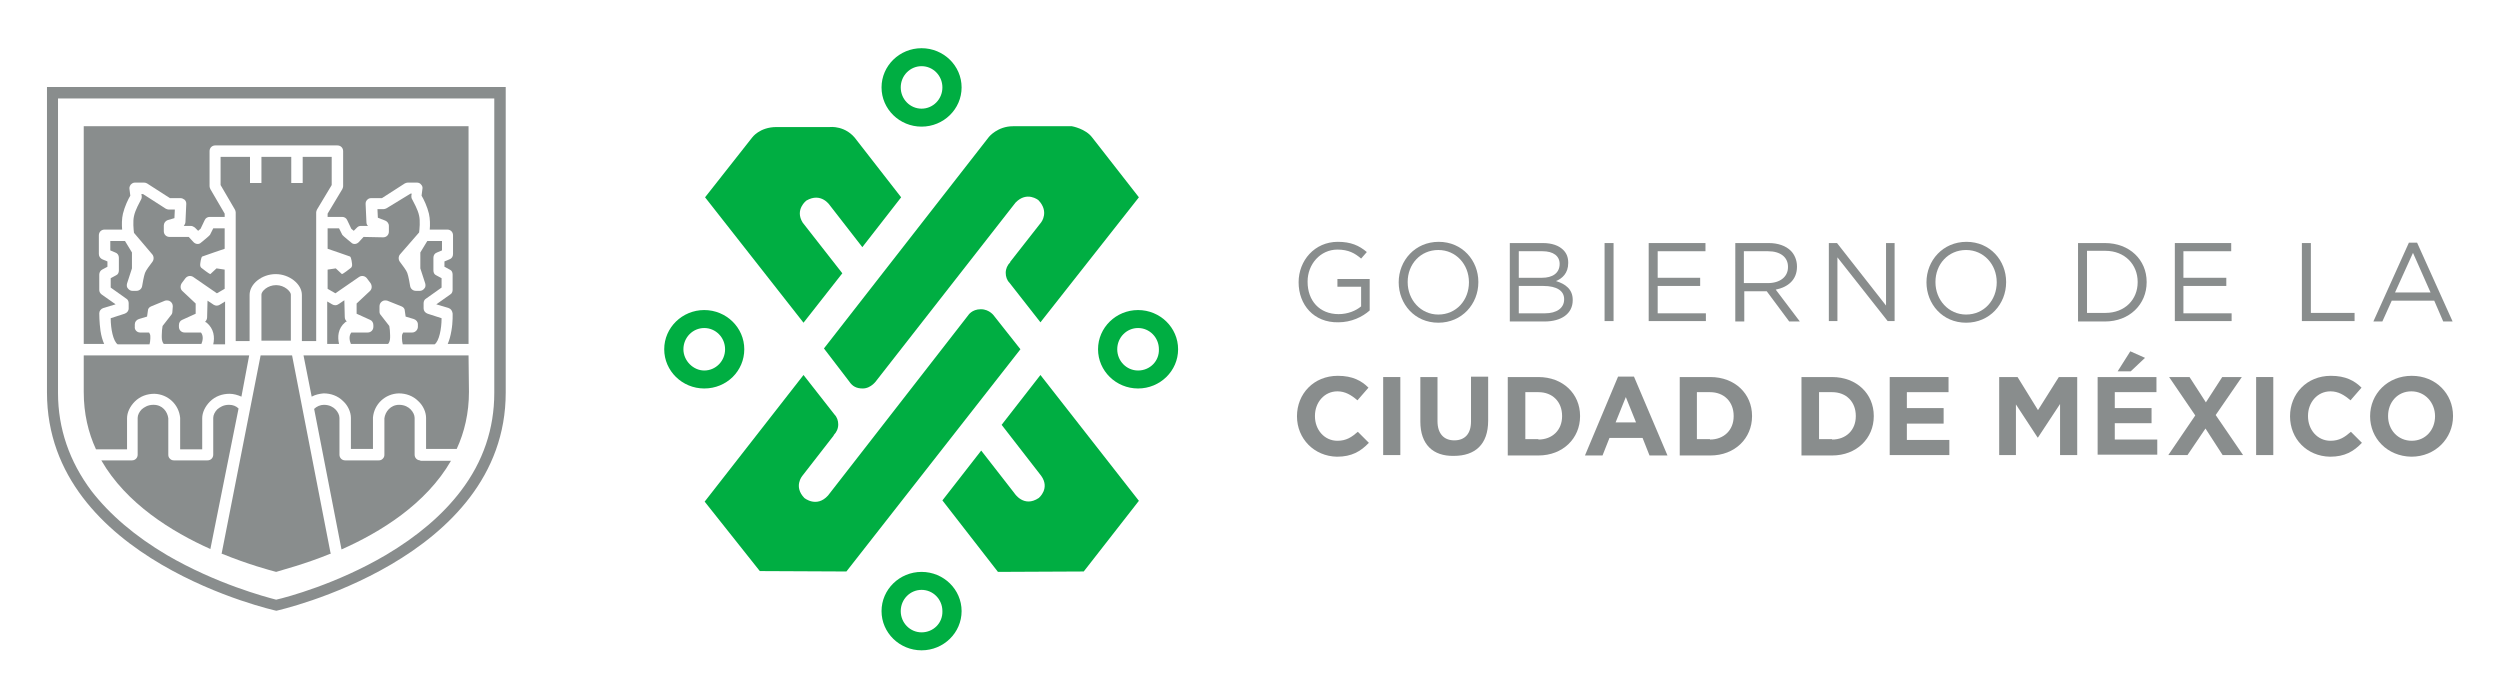 <?xml version="1.0" encoding="utf-8"?>
<!-- Generator: Adobe Illustrator 24.0.1, SVG Export Plug-In . SVG Version: 6.00 Build 0)  -->
<svg version="1.1" id="Capa_1" xmlns="http://www.w3.org/2000/svg" xmlns:xlink="http://www.w3.org/1999/xlink" x="0px" y="0px"
	 viewBox="0 0 612 169.5" style="enable-background:new 0 0 612 169.5;" xml:space="preserve">
<style type="text/css">
	.st0{fill:#00AE42;}
	.st1{fill:#898D8D;}
</style>
<path class="st0" d="M207.9,93.4c0.8,1.2,1.8,1.7,3.3,1.7c2.1,0,3.4-2,3.4-2l34-43.5c2.8-2.9,5.6-0.6,5.6-0.6
	c2.7,2.8,0.7,5.4,0.7,5.4l-7.6,9.7l0,0.1c-0.7,0.7-1.1,1.6-1.1,2.6c0,0.9,0.3,1.8,0.9,2.4l0,0l7.6,9.7l24.1-30.6l-9.6-12.3l-1.8-2.3
	c-1.6-2.2-5-2.8-5-2.8h-14.4c-3.8,0-5.9,2.6-5.9,2.6l-40.4,51.8L207.9,93.4z"/>
<path class="st0" d="M206.2,66.9l-9.7-12.4c-2-3.2,0.9-5.4,0.9-5.4c3.6-2.1,5.7,1.1,5.7,1.1l8,10.3l9.5-12.2l-10.9-14
	c-2.6-3.7-6.6-3.2-6.6-3.2h-13c-4.2,0-6,2.6-6,2.6l-11.5,14.6L196.7,79L206.2,66.9z"/>
<path class="st0" d="M243.4,77.4c0,0-1.1-1.7-3.3-1.7c-2.2,0-3.1,1.5-3.1,1.5l-34.3,44.1c-2.8,3.1-5.8,0.6-5.8,0.6
	c-2.7-2.8-0.5-5.4-0.5-5.4l7.7-9.9l0-0.1c0.7-0.7,1.1-1.6,1.1-2.6c0-0.9-0.3-1.8-0.9-2.4v0l-7.6-9.7l-24.2,31l13.5,17l21.2,0.1
	l42.6-54.4L243.4,77.4z"/>
<path class="st0" d="M245.2,104l9.7,12.5c2.2,3.1-0.6,5.4-0.6,5.4c-3.7,2.5-6-1.2-6-1.2l-8.1-10.4l-9.5,12.2l13.6,17.5l21-0.1
	l13.5-17.3l-24.1-30.8L245.2,104z"/>
<path class="st0" d="M278.6,90.7c-2.8,0-5.1-2.3-5.1-5.2c0-2.9,2.3-5.2,5.1-5.2c2.8,0,5.1,2.3,5.1,5.2
	C283.8,88.4,281.5,90.7,278.6,90.7 M278.6,75.9c-5.4,0-9.8,4.3-9.8,9.6s4.4,9.6,9.8,9.6c5.4,0,9.8-4.3,9.8-9.6S284,75.9,278.6,75.9"
	/>
<path class="st0" d="M225.6,16.2c2.8,0,5.1,2.3,5.1,5.2s-2.3,5.2-5.1,5.2c-2.8,0-5.1-2.3-5.1-5.2S222.8,16.2,225.6,16.2 M225.6,31
	c5.4,0,9.8-4.3,9.8-9.6s-4.4-9.6-9.8-9.6c-5.4,0-9.8,4.3-9.8,9.6S220.2,31,225.6,31"/>
<path class="st0" d="M167.3,85.5c0-2.9,2.3-5.2,5.1-5.2c2.8,0,5.1,2.3,5.1,5.2c0,2.9-2.3,5.2-5.1,5.2
	C169.7,90.7,167.3,88.3,167.3,85.5 M182.2,85.5c0-5.3-4.4-9.6-9.8-9.6c-5.4,0-9.8,4.3-9.8,9.6c0,5.3,4.4,9.6,9.8,9.6
	C177.9,95.1,182.2,90.8,182.2,85.5"/>
<path class="st0" d="M225.6,154.8c-2.8,0-5.1-2.3-5.1-5.2c0-2.9,2.3-5.2,5.1-5.2c2.8,0,5.1,2.3,5.1,5.2
	C230.8,152.5,228.5,154.8,225.6,154.8 M225.6,140c-5.4,0-9.8,4.3-9.8,9.6c0,5.3,4.4,9.6,9.8,9.6c5.4,0,9.8-4.3,9.8-9.6
	C235.4,144.3,231,140,225.6,140"/>
<path class="st1" d="M123.7,21.3H11.5v74.8c0,41.1,56.1,53.4,56.1,53.4h0.1c0,0,56.1-12.4,56.1-53.4V21.3z M121,24.1v72.1
	c0,8.7-2.7,16.8-8.2,24c-4.4,5.8-10.6,11.1-18.4,15.7c-11.9,7-24.1,10.3-26.8,10.9c-2.7-0.7-14.7-3.9-26.7-10.9
	c-7.8-4.6-14-9.9-18.5-15.7c-5.4-7.2-8.2-15.3-8.2-24V24.1H121z"/>
<path class="st1" d="M81.2,45.3v-6.9h-7.1v6.4h-2.8v-6.4h-7.3v6.4h-2.8v-6.4h-7.2v6.9l3.5,6c0.1,0.2,0.2,0.4,0.2,0.7l0,31.5h3.4
	l0-11.3c0-2.7,3-5.1,6.4-5.1c3.3,0,6.4,2.4,6.4,5.1l0,11.3h3.5l0-11.9c0-0.1,0-0.1,0-0.2v-5.9c0,0,0-0.1,0-0.1l0-4.3c0,0,0,0,0,0
	v-1.9l0-7.2c0-0.2,0.1-0.5,0.2-0.7L81.2,45.3z"/>
<path class="st1" d="M55.1,84.2l0-10.4l-1.3,0.8c-0.5,0.3-1,0.3-1.5,0l-1.5-1c0,0,0,0.1,0,0.1l-0.1,4c0,0.4-0.2,0.8-0.5,1.1
	c0.2,0.1,0.3,0.1,0.4,0.2c1.8,1.5,2,3.6,1.6,5.3H55.1z"/>
<path class="st1" d="M67.6,69.8c-2.1,0-3.6,1.5-3.6,2.3l0,11.3h7.2l0-11.3C71.2,71.4,69.7,69.8,67.6,69.8"/>
<path class="st1" d="M25.5,84.2c-0.4-0.9-0.7-1.9-0.9-3.2c-0.3-2.2-0.3-4.2-0.3-4.3c0-0.6,0.4-1.1,1-1.3l3-0.9l-3.4-2.4
	c-0.4-0.3-0.6-0.7-0.6-1.1v-3.8c0-0.5,0.3-1,0.7-1.2l1.3-0.7V64l-1.2-0.5c-0.5-0.2-0.9-0.7-0.9-1.3l0-4.6c0-0.8,0.6-1.4,1.4-1.4
	l4.3,0c-0.1-1.1-0.1-2.7,0.2-3.9c0.4-1.7,1.3-3.6,1.8-4.4l-0.2-1.6c-0.1-0.4,0.1-0.8,0.3-1.1c0.3-0.3,0.6-0.5,1-0.5h2.3
	c0.3,0,0.5,0.1,0.7,0.2l5.6,3.6h2.6c0.4,0,0.7,0.2,1,0.4c0.3,0.3,0.4,0.6,0.4,1l-0.2,4.4c0,0.4-0.2,0.7-0.4,1l1.7,0
	c0.4,0,0.7,0.2,1,0.4l0.8,0.8l0.6-0.5l1-2.1c0.2-0.5,0.7-0.8,1.2-0.8h3.7l0-0.8l-3.5-6c-0.1-0.2-0.2-0.5-0.2-0.7V37
	c0-0.8,0.6-1.4,1.4-1.4h8.6h2.8h7.3h2.8h8.4c0.8,0,1.4,0.6,1.4,1.4v8.6c0,0.2-0.1,0.5-0.2,0.7l-3.6,6l0,0.8h3.6c0.5,0,1,0.3,1.2,0.8
	l1,2.1l0.6,0.5l0.8-0.8c0.3-0.3,0.6-0.4,1-0.4l1.7,0c-0.3-0.2-0.4-0.6-0.4-1l-0.2-4.4c0-0.4,0.1-0.7,0.4-1c0.3-0.3,0.6-0.4,1-0.4
	h2.6l5.6-3.6c0.2-0.1,0.5-0.2,0.7-0.2h2.3c0.4,0,0.8,0.2,1,0.5c0.3,0.3,0.4,0.7,0.3,1.1l-0.2,1.6c0.5,0.8,1.4,2.7,1.8,4.4
	c0.3,1.3,0.3,2.8,0.2,3.9l4.3,0c0.8,0,1.4,0.6,1.4,1.4l0,4.6c0,0.6-0.3,1.1-0.9,1.3l-1.2,0.5v1.3l1.3,0.7c0.5,0.2,0.7,0.7,0.7,1.2
	V71c0,0.4-0.2,0.9-0.6,1.1l-3.4,2.4l3,0.9c0.6,0.2,0.9,0.7,1,1.3c0,0.1,0.1,2.1-0.3,4.3c-0.2,1.2-0.5,2.3-0.9,3.2h5c0,0,0,0,0.1,0
	V30.9H20.5v53.3H25.5z"/>
<path class="st1" d="M84.5,78.9c0.1-0.1,0.3-0.2,0.4-0.2c-0.3-0.3-0.5-0.6-0.5-1.1l-0.1-4c0,0,0-0.1,0-0.1l-1.5,1
	c-0.4,0.3-1,0.3-1.5,0l-1.2-0.7l0,10.4H83C82.6,82.5,82.7,80.4,84.5,78.9"/>
<path class="st1" d="M102.9,112.7c-0.8,0-1.4-0.6-1.4-1.4v-9c0-0.7-0.4-1.5-1-2.1c-0.5-0.5-1.4-1.1-2.8-1.1c-2.1,0-3.4,1.7-3.6,3.3
	v8.9c0,0.4-0.1,0.7-0.4,1c-0.3,0.3-0.6,0.4-1,0.4h-8.2c-0.8,0-1.4-0.6-1.4-1.4v-9c0-0.7-0.4-1.5-1-2.1c-0.5-0.5-1.4-1.1-2.8-1.1
	c-0.9,0-1.8,0.4-2.4,1l6.7,34.4c9.5-4.2,20.7-11.1,26.8-21.7H102.9z"/>
<path class="st1" d="M80.9,135.3L71.5,87h-7.7l-9.5,48.3c0,0.1,0,0.1-0.1,0.2c6.6,2.7,11.9,4.1,13.4,4.5c1.5-0.5,6.8-1.8,13.4-4.5
	C81,135.5,81,135.4,80.9,135.3"/>
<path class="st1" d="M58.4,100c-0.6-0.6-1.4-0.9-2.3-0.9c0,0,0,0-0.1,0c-1.3,0-2.2,0.6-2.8,1.1c-0.6,0.6-1,1.4-1,2.1v9
	c0,0.8-0.6,1.4-1.4,1.4h-8.2c-0.4,0-0.7-0.1-1-0.4c-0.3-0.3-0.4-0.6-0.4-1v-8.9c-0.2-1.6-1.4-3.3-3.6-3.3c0,0,0,0-0.1,0
	c-1.3,0-2.2,0.6-2.8,1.1c-0.6,0.6-1,1.4-1,2.1v9c0,0.8-0.6,1.4-1.4,1.4h-7.5c6.1,10.6,17.3,17.5,26.7,21.7L58.4,100z"/>
<path class="st1" d="M114.7,87H74.3l2,10.1c0.9-0.5,1.9-0.7,2.9-0.8c1.8,0,3.5,0.6,4.8,1.9c1.2,1.1,1.9,2.7,1.9,4.1v7.6h5.4v-7.6
	c0,0,0-0.1,0-0.1c0.3-3.3,3-5.8,6.3-5.9c1.8,0,3.5,0.6,4.8,1.9c1.2,1.1,1.9,2.7,1.9,4.1v7.6h7.5c1.9-4.1,3-8.8,3-14L114.7,87
	C114.8,87,114.7,87,114.7,87"/>
<path class="st1" d="M31.1,110v-7.6c0-1.4,0.7-2.9,1.9-4.1c1.3-1.3,3-1.9,4.8-1.9c3.3,0.1,6,2.6,6.3,5.9c0,0,0,0.1,0,0.1v7.6h5.4
	v-7.6c0-1.4,0.7-2.9,1.9-4.1c1.3-1.3,3-1.9,4.8-1.9c1,0,2,0.3,2.9,0.7L61,87H20.5v9c0,5.2,1.1,9.9,3,14H31.1z"/>
<path class="st1" d="M34.3,81.4h2.2c0.2,0.3,0.3,0.6,0.3,0.9c0,0.2,0,0.4,0,0.6c0,0.5-0.1,1-0.2,1.4h-7.8c-1.1-0.8-1.7-3.8-1.7-6.4
	l3.4-1.1c0.6-0.2,1-0.7,1-1.3v-1.3c0-0.4-0.2-0.9-0.6-1.1l-3.8-2.7v-2.3l1.3-0.7c0.5-0.2,0.7-0.7,0.7-1.2v-3.1
	c0-0.6-0.3-1.1-0.9-1.3l-1.2-0.5l0-2.3l3.6,0l1.7,2.8l0,3.9l-1.2,3.7c-0.1,0.4-0.1,0.9,0.2,1.2c0.3,0.4,0.7,0.6,1.1,0.6h1
	c0.7,0,1.3-0.5,1.4-1.2c0.1-0.6,0.4-2.4,0.7-3.2c0.2-0.6,1.2-1.9,1.8-2.7c0.4-0.5,0.4-1.3,0-1.8L32.8,57c-0.1-0.8-0.3-2.8,0-4.1
	c0.3-1.5,1.4-3.4,1.7-4c0.2-0.3,0.2-0.6,0.2-0.9l-0.1-0.5H35l5.6,3.6c0.2,0.1,0.5,0.2,0.7,0.2h1.5l-0.1,2.1L41,53.9
	c-0.5,0.2-0.9,0.7-0.9,1.3l0,1.4c0,0.8,0.6,1.4,1.4,1.4l4.7,0l1.2,1.3c0.5,0.5,1.3,0.6,1.8,0.1c0,0,2.1-1.7,2.2-1.9l0.8-1.6H55v3.2
	l0,1.8c0,0-5,1.7-5.5,1.9c-0.3,0.2-0.5,1.7-0.5,2.1c0.1,0.4,0,0.5,0.6,0.9c0,0,1.5,1.2,1.9,1.3l1.5-1.4L55,66l0,4.7l-1.9,1.1l-5.8-4
	c-0.6-0.4-1.4-0.3-1.9,0.3l-0.9,1.2c-0.4,0.6-0.4,1.4,0.1,1.9l3.3,3.1l0,2.5l-3.3,1.5c-0.5,0.2-0.8,0.7-0.8,1.3V80
	c0,0.8,0.6,1.4,1.4,1.4h4c0.7,0.9,0.4,2.1,0.1,2.8h-9.2c-0.3-0.3-0.5-0.9-0.5-1.6c0-0.2,0-0.4,0-0.5c0-0.9,0.1-1.8,0.2-2.3l2.1-2.7
	c0.2-0.2,0.3-0.5,0.3-0.8l0.1-1.3c0-0.5-0.2-0.9-0.6-1.2c-0.4-0.3-0.9-0.3-1.3-0.2L37,75c-0.5,0.2-0.8,0.6-0.8,1.1l-0.2,1.4l-2,0.6
	c-0.6,0.2-1,0.7-1,1.3V80C32.9,80.7,33.5,81.4,34.3,81.4"/>
<path class="st1" d="M100.9,81.4h-2.2c-0.2,0.3-0.3,0.6-0.3,0.9c0,0.2,0,0.4,0,0.6c0,0.5,0.1,1,0.2,1.4h7.8c1.1-0.8,1.7-3.8,1.7-6.4
	l-3.4-1.1c-0.6-0.2-1-0.7-1-1.3v-1.3c0-0.4,0.2-0.9,0.6-1.1l3.8-2.7v-2.3l-1.3-0.7c-0.5-0.2-0.7-0.7-0.7-1.2v-3.1
	c0-0.6,0.3-1.1,0.9-1.3l1.2-0.5l0-2.3l-3.6,0l-1.7,2.8l0,3.9l1.2,3.7c0.1,0.4,0.1,0.9-0.2,1.2c-0.3,0.4-0.7,0.6-1.1,0.6h-1
	c-0.7,0-1.3-0.5-1.4-1.2c-0.1-0.6-0.4-2.4-0.7-3.2c-0.2-0.6-1.2-1.9-1.8-2.7c-0.4-0.5-0.4-1.3,0-1.8l4.7-5.4c0.1-0.8,0.3-2.8,0-4.1
	c-0.3-1.5-1.4-3.4-1.7-4c-0.2-0.3-0.2-0.6-0.2-0.9l0.1-0.5h-0.3L94.6,51c-0.2,0.1-0.5,0.2-0.7,0.2h-1.5l0.1,2.1l1.8,0.7
	c0.5,0.2,0.9,0.7,0.9,1.3l0,1.4c0,0.8-0.6,1.4-1.4,1.4L89,58l-1.2,1.3c-0.5,0.5-1.3,0.6-1.8,0.1c0,0-2.1-1.7-2.2-1.9L83,55.9h-2.8
	v3.2l0,1.8c0,0,5,1.7,5.5,1.9c0.3,0.2,0.5,1.7,0.5,2.1c-0.1,0.4,0,0.5-0.6,0.9c0,0-1.5,1.2-1.9,1.3l-1.5-1.4L80.2,66l0,4.7l1.9,1.1
	l5.8-4c0.6-0.4,1.4-0.3,1.9,0.3l0.9,1.2c0.4,0.6,0.4,1.4-0.1,1.9l-3.3,3.1l0,2.5l3.3,1.5c0.5,0.2,0.8,0.7,0.8,1.3V80
	c0,0.8-0.6,1.4-1.4,1.4h-4c-0.7,0.9-0.4,2.1-0.1,2.8H95c0.3-0.3,0.5-0.9,0.5-1.6c0-0.2,0-0.4,0-0.5c0-0.9-0.1-1.8-0.2-2.3l-2.1-2.7
	c-0.2-0.2-0.3-0.5-0.3-0.8L92.9,75c0-0.5,0.2-0.9,0.6-1.2c0.4-0.3,0.9-0.3,1.3-0.2l3.5,1.4c0.5,0.2,0.8,0.6,0.8,1.1l0.2,1.4l2,0.6
	c0.6,0.2,1,0.7,1,1.3V80C102.3,80.7,101.7,81.4,100.9,81.4"/>
<path class="st1" d="M317.9,69.1L317.9,69.1c0-5.3,3.9-9.9,9.6-9.9c3.2,0,5.2,0.9,7.1,2.5l-1.4,1.6c-1.5-1.3-3.1-2.2-5.8-2.2
	c-4.2,0-7.3,3.6-7.3,7.8v0.1c0,4.6,2.9,7.9,7.6,7.9c2.2,0,4.2-0.8,5.5-1.9v-4.8h-5.8v-1.9h7.9V76c-1.8,1.6-4.5,2.9-7.7,2.9
	C321.6,79,317.9,74.6,317.9,69.1"/>
<path class="st1" d="M359.6,69.1L359.6,69.1c0-4.4-3.2-7.9-7.5-7.9c-4.4,0-7.5,3.5-7.5,7.8v0.1c0,4.3,3.2,7.9,7.5,7.9
	C356.5,77,359.6,73.5,359.6,69.1 M342.4,69.1L342.4,69.1c0-5.3,4-9.9,9.8-9.9c5.8,0,9.7,4.6,9.7,9.8v0.1c0,5.3-4,9.9-9.8,9.9
	C346.3,79,342.4,74.4,342.4,69.1"/>
<path class="st1" d="M377.8,70h-6v6.7h6.4c2.9,0,4.7-1.3,4.7-3.4v-0.1C382.9,71.2,381.1,70,377.8,70 M381.8,64.6
	c0-1.9-1.5-3.1-4.2-3.1h-5.8V68h5.7C380,68,381.8,66.9,381.8,64.6L381.8,64.6z M369.6,59.5h8.1c2.2,0,3.9,0.6,5,1.7
	c0.8,0.8,1.2,1.8,1.2,3.1v0.1c0,2.5-1.5,3.8-3,4.4c2.3,0.7,4.1,2,4.1,4.6v0.1c0,3.3-2.8,5.2-6.9,5.2h-8.5V59.5z"/>
<rect x="392.8" y="59.5" class="st1" width="2.2" height="19.1"/>
<polygon class="st1" points="403.6,59.5 417.5,59.5 417.5,61.5 405.8,61.5 405.8,68 416.2,68 416.2,70 405.8,70 405.8,76.7 
	417.6,76.7 417.6,78.6 403.6,78.6 "/>
<path class="st1" d="M432.8,69.3c2.9,0,4.9-1.5,4.9-3.9v-0.1c0-2.3-1.8-3.8-4.9-3.8h-5.9v7.8H432.8z M424.8,59.5h8.2
	c2.3,0,4.2,0.7,5.4,1.9c0.9,0.9,1.5,2.3,1.5,3.8v0.1c0,3.2-2.2,5-5.2,5.6l5.9,7.8h-2.6l-5.5-7.4h-5.5v7.4h-2.2V59.5z"/>
<polygon class="st1" points="447.7,59.5 449.7,59.5 461.7,74.8 461.7,59.5 463.8,59.5 463.8,78.6 462.1,78.6 449.8,63 449.8,78.6 
	447.7,78.6 "/>
<path class="st1" d="M488.8,69.1L488.8,69.1c0-4.4-3.2-7.9-7.5-7.9c-4.4,0-7.5,3.5-7.5,7.8v0.1c0,4.3,3.2,7.9,7.5,7.9
	C485.7,77,488.8,73.5,488.8,69.1 M471.6,69.1L471.6,69.1c0-5.3,4-9.9,9.8-9.9c5.8,0,9.7,4.6,9.7,9.8v0.1c0,5.3-4,9.9-9.8,9.9
	C475.5,79,471.6,74.4,471.6,69.1"/>
<path class="st1" d="M510.9,61.5v15.1h4.5c4.8,0,7.9-3.3,7.9-7.5v-0.1c0-4.2-3.1-7.6-7.9-7.6H510.9z M508.7,59.5h6.6
	c6,0,10.2,4.1,10.2,9.5v0.1c0,5.4-4.2,9.6-10.2,9.6h-6.6V59.5z"/>
<polygon class="st1" points="532.4,59.5 546.2,59.5 546.2,61.5 534.5,61.5 534.5,68 545,68 545,70 534.5,70 534.5,76.7 546.3,76.7 
	546.3,78.6 532.4,78.6 "/>
<polygon class="st1" points="563.5,59.5 565.7,59.5 565.7,76.6 576.4,76.6 576.4,78.6 563.5,78.6 "/>
<path class="st1" d="M595,71.6l-4.3-9.7l-4.4,9.7H595z M589.7,59.4h2l8.7,19.3h-2.3l-2.2-5.1h-10.4l-2.3,5.1H581L589.7,59.4z"/>
<path class="st1" d="M317.5,101.9L317.5,101.9c0-5.5,4.1-9.9,10-9.9c3.6,0,5.8,1.2,7.5,2.9l-2.7,3.1c-1.5-1.3-3-2.2-4.9-2.2
	c-3.2,0-5.5,2.7-5.5,6v0.1c0,3.3,2.3,6,5.5,6c2.2,0,3.5-0.9,5-2.2l2.7,2.7c-2,2.1-4.2,3.4-7.8,3.4
	C321.7,111.7,317.5,107.4,317.5,101.9"/>
<rect x="338.6" y="92.3" class="st1" width="4.2" height="19.1"/>
<path class="st1" d="M347.7,103.2V92.3h4.2v10.8c0,3.1,1.6,4.7,4.1,4.7c2.6,0,4.1-1.6,4.1-4.6v-11h4.2v10.8c0,5.8-3.2,8.6-8.4,8.6
	C350.8,111.7,347.7,108.8,347.7,103.2"/>
<path class="st1" d="M376.6,107.6c3.4,0,5.8-2.3,5.8-5.7v-0.1c0-3.4-2.3-5.8-5.8-5.8h-3.2v11.5H376.6z M369.1,92.3h7.5
	c6,0,10.2,4.1,10.2,9.5v0.1c0,5.4-4.2,9.6-10.2,9.6h-7.5V92.3z"/>
<path class="st1" d="M400.5,103.4l-2.5-6.2l-2.5,6.2H400.5z M396.1,92.2h3.9l8.2,19.3h-4.4l-1.7-4.3h-8.1l-1.7,4.3h-4.3L396.1,92.2z
	"/>
<path class="st1" d="M418.6,107.6c3.4,0,5.8-2.3,5.8-5.7v-0.1c0-3.4-2.3-5.8-5.8-5.8h-3.2v11.5H418.6z M411.2,92.3h7.5
	c6,0,10.2,4.1,10.2,9.5v0.1c0,5.4-4.2,9.6-10.2,9.6h-7.5V92.3z"/>
<path class="st1" d="M448.5,107.6c3.4,0,5.8-2.3,5.8-5.7v-0.1c0-3.4-2.3-5.8-5.8-5.8h-3.2v11.5H448.5z M441,92.3h7.5
	c6,0,10.2,4.1,10.2,9.5v0.1c0,5.4-4.2,9.6-10.2,9.6H441V92.3z"/>
<polygon class="st1" points="462.6,92.3 477,92.3 477,96 466.8,96 466.8,99.9 475.8,99.9 475.8,103.7 466.8,103.7 466.8,107.7 
	477.2,107.7 477.2,111.4 462.6,111.4 "/>
<polygon class="st1" points="489.4,92.3 493.9,92.3 498.9,100.4 504,92.3 508.5,92.3 508.5,111.4 504.3,111.4 504.3,98.9 
	498.9,107.1 498.8,107.1 493.5,99 493.5,111.4 489.4,111.4 "/>
<path class="st1" d="M521.5,86l3.6,1.6l-3.5,3.3h-3.2L521.5,86z M513.5,92.3h14.4V96h-10.2v3.9h9v3.7h-9v4h10.4v3.7h-14.6V92.3z"/>
<polygon class="st1" points="537.4,101.7 531,92.3 536,92.3 540,98.5 544,92.3 548.8,92.3 542.4,101.6 549.1,111.4 544.1,111.4 
	539.9,104.9 535.5,111.4 530.8,111.4 "/>
<rect x="552.3" y="92.3" class="st1" width="4.2" height="19.1"/>
<path class="st1" d="M560.6,101.9L560.6,101.9c0-5.5,4.1-9.9,10-9.9c3.6,0,5.8,1.2,7.5,2.9l-2.7,3.1c-1.5-1.3-3-2.2-4.9-2.2
	c-3.2,0-5.5,2.7-5.5,6v0.1c0,3.3,2.3,6,5.5,6c2.2,0,3.5-0.9,5-2.2l2.7,2.7c-2,2.1-4.2,3.4-7.8,3.4
	C564.7,111.7,560.6,107.4,560.6,101.9"/>
<path class="st1" d="M596.1,101.9L596.1,101.9c0-3.3-2.4-6.1-5.8-6.1c-3.4,0-5.7,2.7-5.7,6v0.1c0,3.3,2.4,6,5.8,6
	C593.8,107.9,596.1,105.2,596.1,101.9 M580.2,101.9L580.2,101.9c0-5.5,4.3-9.9,10.2-9.9c5.9,0,10.1,4.4,10.1,9.8v0.1
	c0,5.4-4.3,9.9-10.2,9.9C584.4,111.7,580.2,107.3,580.2,101.9"/>
</svg>

